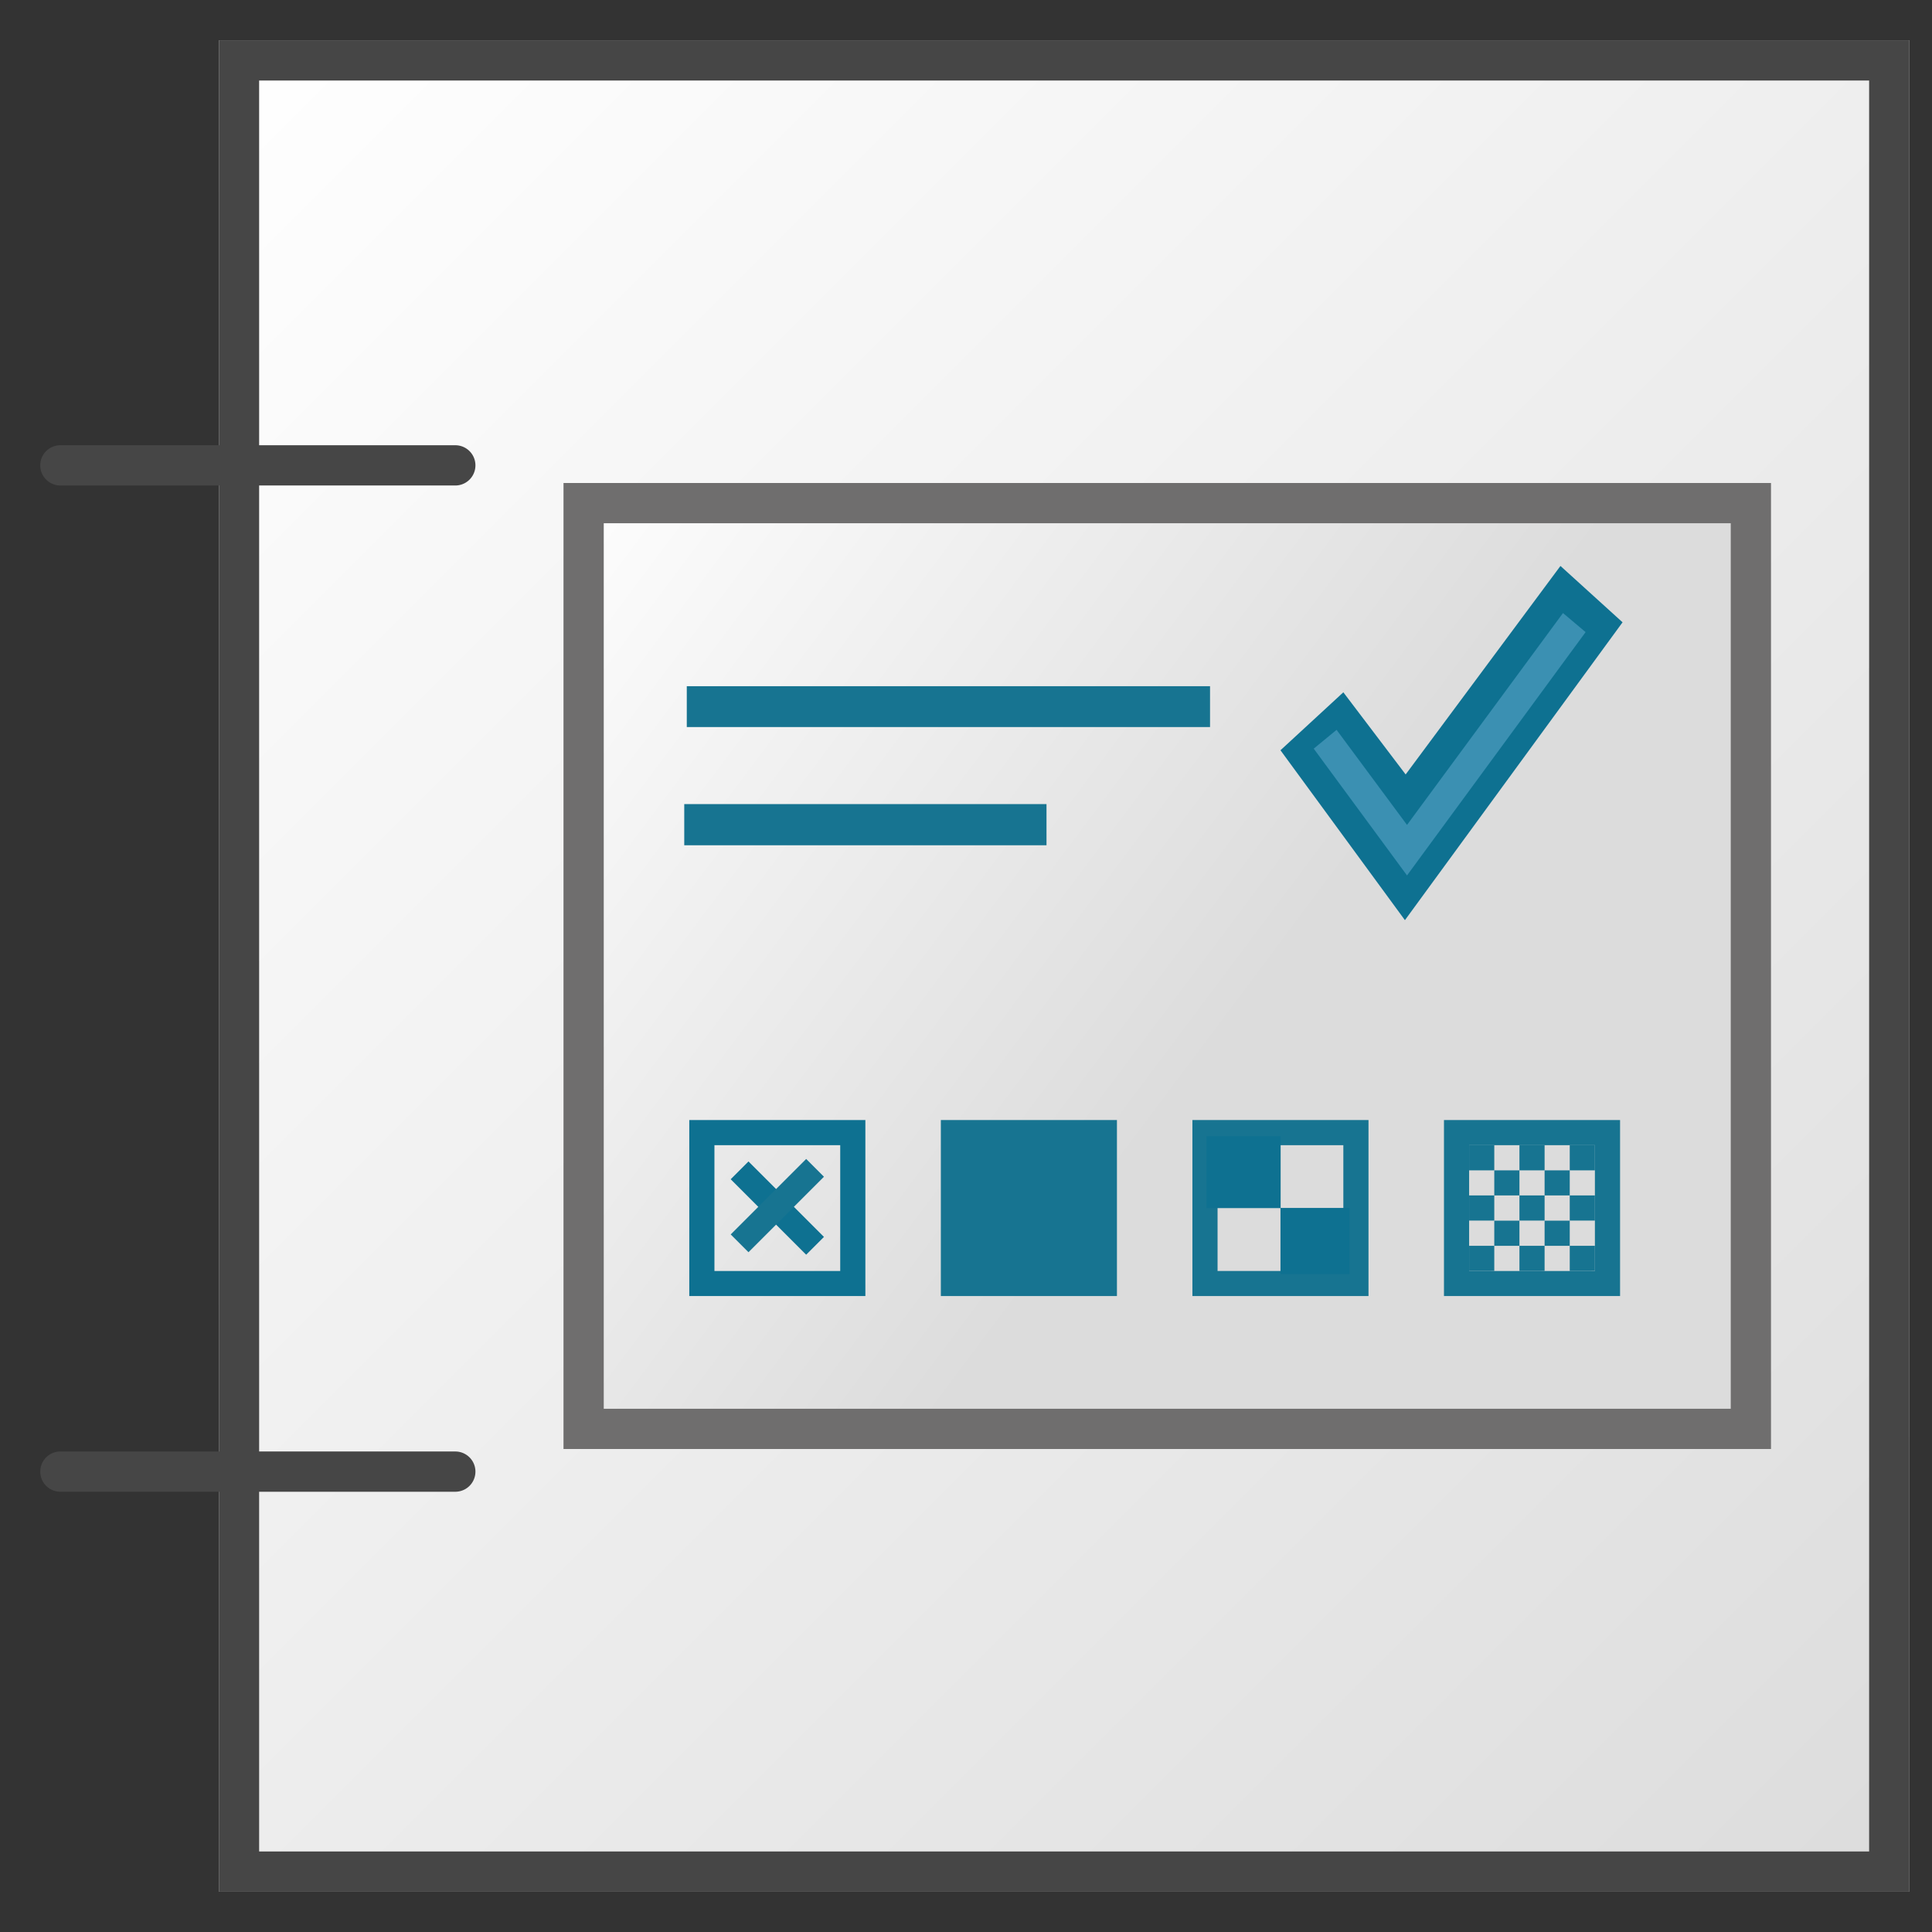 <svg id="Image" xmlns="http://www.w3.org/2000/svg" xmlns:xlink="http://www.w3.org/1999/xlink" viewBox="0 0 48 48">
  <rect x="0" y="0" width="48" height="48" fill="#333333" stroke="none"/>
  <defs>
    <linearGradient id="linear-gradient" x1="4.437" y1="744" x2="48.437" y2="788" gradientTransform="translate(0 -742)" gradientUnits="userSpaceOnUse">
      <stop offset="0" stop-color="#fff"/>
      <stop offset="1" stop-color="#dcdcdc"/>
    </linearGradient>
    <linearGradient id="linear-gradient-2" x1="167.342" y1="971.679" x2="195.355" y2="992.67" gradientTransform="translate(-91.375 -595.047) scale(0.625)" xlink:href="#linear-gradient"/>
  </defs>
  <g id="g1056">
    <path id="rect16" d="M5.437,1h42V47h-42Z" fill="url(#linear-gradient)"/>
    <path id="path18" d="M5.438,1V11.062H1.5a.5.5,0,0,0,0,1H5.438v24H1.5a.5.5,0,0,0,0,1H5.438V47h42V1Zm41,45h-40V37.062h4.874a.5.5,0,0,0,0-1H6.438v-24h4.874a.5.5,0,0,0,0-1H6.438V2h40Z" fill="#464646"/>
    <g id="g13">
      <path id="rect9" d="M14.4,12.446l29.21.158V35.716L14.4,35.558Z" fill="url(#linear-gradient-2)"/>
      <path id="path11" d="M43,13V35H15V13H43m1-1H14V36H44Z" fill="#6f6e6e"/>
    </g>
    <path id="line15" d="M17.063,17.556h13" fill="none" stroke="#177491" stroke-miterlimit="10" stroke-width="1.015"/>
    <path id="line17" d="M17,20.489h9" fill="none" stroke="#177491" stroke-miterlimit="10" stroke-width="1.023"/>
    <g id="g25">
      <path id="path21" d="M34.923,19.241,33.375,17.2,31.813,18.64l3.092,4.221,5.407-7.4-1.543-1.4" fill="#0e7191"/>
      <path id="polygon23" d="M32.639,18.6l.568-.467,1.75,2.362,3.875-5.264.562.474-4.437,6.045Z" fill="#3b90b2"/>
    </g>
    <path id="rect956" d="M17.125,27.827V32.2H21.5V27.827Zm.625.625h3.125v3.125H17.75Z" fill="#0e7191"/>
    <path id="path974" d="M18.375,29.077l1.875,1.875" fill="none" stroke="#0e7191" stroke-width="0.625"/>
    <path id="path974-6" d="M20.25,29.015,18.375,30.89" fill="none" stroke="#177491" stroke-width="0.625"/>
    <path id="rect956-7" d="M29.625,27.827V32.2H34V27.827Zm.625.625h3.125v3.125H30.25Z" fill="#177491"/>
    <path id="rect1006" d="M23.375,27.827H27.75V32.2H23.375Z" fill="#177491"/>
    <path id="rect1026" d="M29.975,28.229h1.842v1.786H29.975Z" fill="#0e7191"/>
    <path id="rect1026-5" d="M31.813,30.011h1.715v1.645H31.813Z" fill="#0e7191"/>
    <path id="rect956-7-4" d="M35.875,27.827V32.2H40.25V27.827Zm.625.625h3.125v3.125H36.5Z" fill="#177491"/>
    <path id="rect1026-1" d="M36.5,28.452h.625v.625H36.5Z" fill="#177491"/>
    <path id="rect1026-1-3" d="M37.75,28.452h.625v.625H37.75Z" fill="#177491"/>
    <path id="rect1026-1-2" d="M39,28.452h.625v.625H39Z" fill="#177491"/>
    <path id="rect1026-1-1" d="M37.125,29.077h.625V29.7h-.625Z" fill="#177491"/>
    <path id="rect1026-1-3-6" d="M38.375,29.077H39V29.7h-.625Z" fill="#177491"/>
    <path id="rect1026-1-8" d="M36.5,29.7h.625v.625H36.5Z" fill="#177491"/>
    <path id="rect1026-1-3-7" d="M37.75,29.7h.625v.625H37.75Z" fill="#177491"/>
    <path id="rect1026-1-2-5" d="M39,29.7h.625v.625H39Z" fill="#177491"/>
    <path id="rect1026-1-1-8" d="M37.125,30.327h.625v.625h-.625Z" fill="#177491"/>
    <path id="rect1026-1-3-6-3" d="M38.375,30.327H39v.625h-.625Z" fill="#177491"/>
    <path id="rect1026-1-36" d="M36.5,30.952h.625v.625H36.5Z" fill="#177491"/>
    <path id="rect1026-1-3-61" d="M37.75,30.952h.625v.625H37.75Z" fill="#177491"/>
    <path id="rect1026-1-2-3" d="M39,30.952h.625v.625H39Z" fill="#177491"/>
  </g>
</svg>
